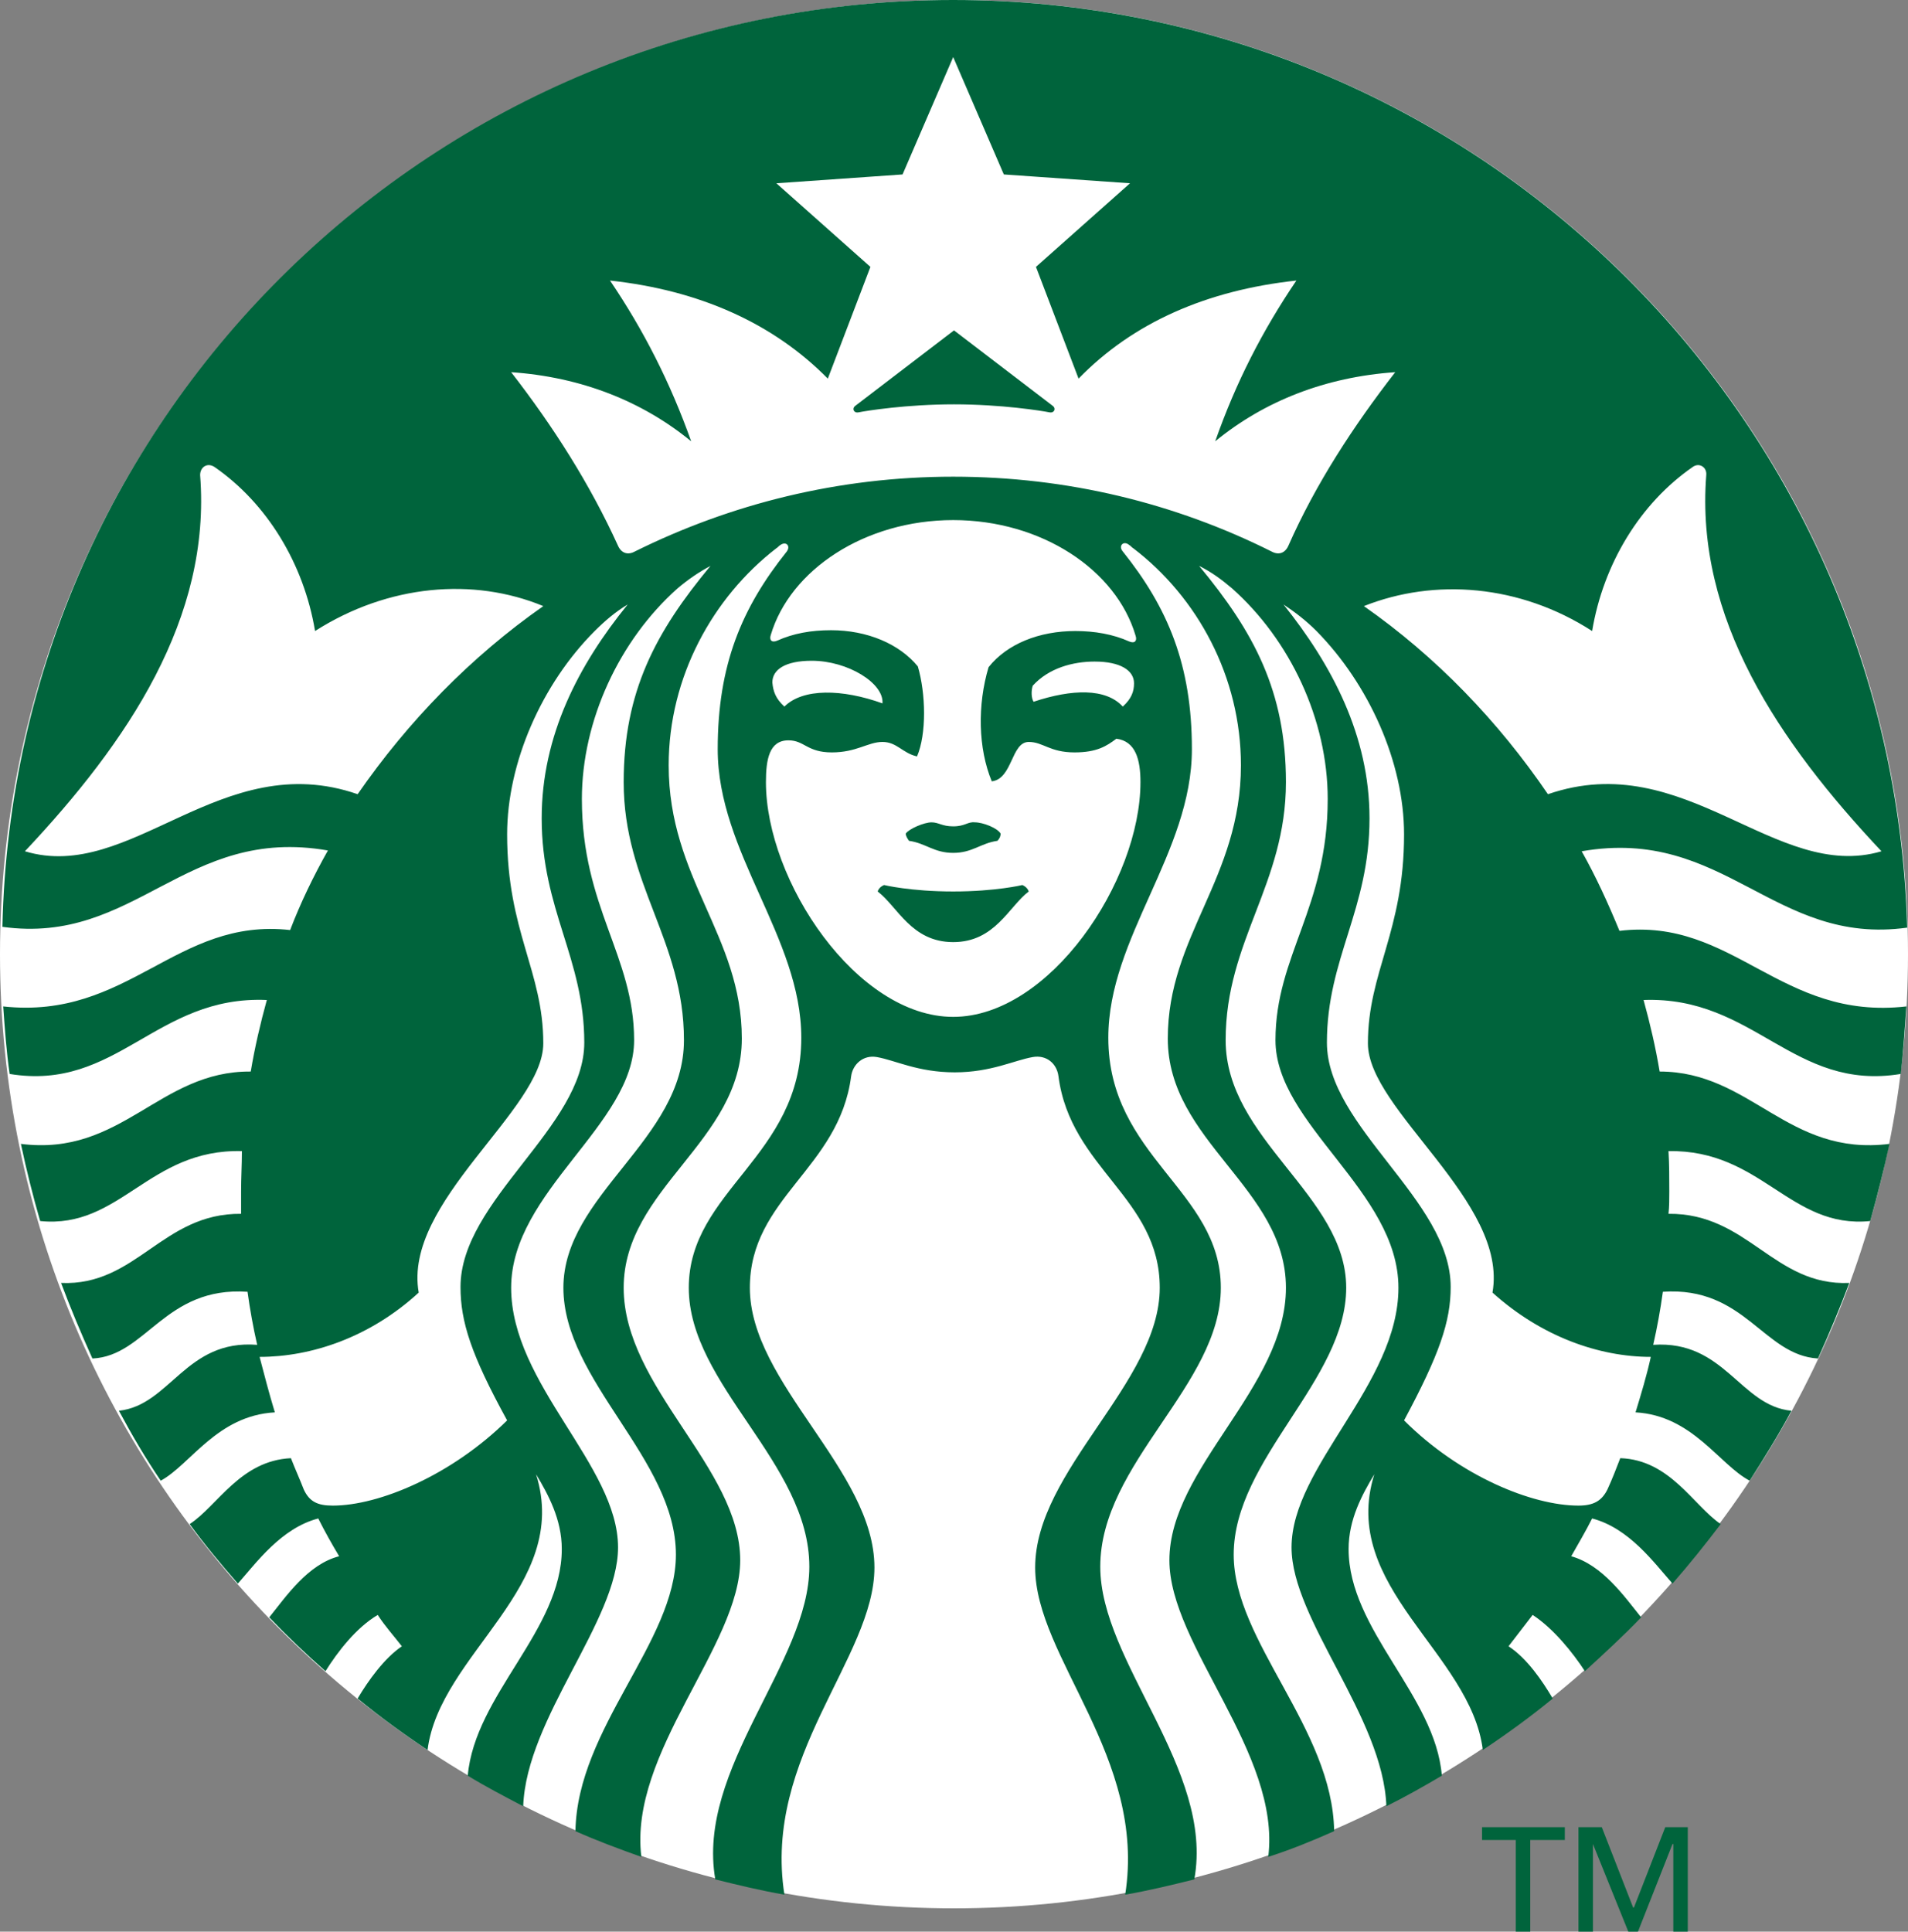 <svg version="1.1" id="Layer_1" xmlns="http://www.w3.org/2000/svg" x="0" y="0" width="237.4" height="240.3" style="enable-background:new 0 0 237.4 240.3" xml:space="preserve"><rect width="100%" height="100%" fill="#808080" stroke="none"/><style>.st1{fill:#00643c}</style><path d="M237.4 118.7c0 65.6-53.2 118.7-118.7 118.7C53.1 237.4 0 184.2 0 118.7 0 53.1 53.2 0 118.7 0s118.7 53.1 118.7 118.7" style="fill:#fff"/><path class="st1" d="M130.6 51.3c-1-.2-6-1-11.9-1s-10.9.8-11.9 1c-.6.1-.8-.5-.4-.8s12.3-9.4 12.3-9.4 11.9 9.1 12.3 9.4c.4.3.2.9-.4.8M110 110.1s-.6.2-.8.8c2.5 1.9 4.2 6.3 9.4 6.3s6.9-4.4 9.4-6.3c-.2-.6-.8-.8-.8-.8s-3.3.8-8.6.8-8.6-.8-8.6-.8m8.6-7.3c-1.4 0-1.8-.5-2.7-.5s-2.8.8-3.2 1.4c0 .3.2.6.4.9 2.1.3 3.1 1.5 5.5 1.5s3.4-1.2 5.5-1.5c.3-.3.4-.6.4-.9-.4-.7-2.2-1.4-3.2-1.4-.9-.1-1.2.5-2.7.5m118.6 22.4c-.2 2.8-.4 5.7-.7 8.4-13.4 2.2-18.2-9.7-32-9.2.8 2.9 1.5 5.9 2 8.9 11.4 0 15.9 10.6 28.6 9-.7 3.2-1.5 6.4-2.4 9.6-10 1-13.5-8.9-25.1-8.7.1 1.7.1 3.3.1 5 0 .9 0 1.9-.1 2.8 9.9-.1 13.1 9 22.5 8.6-1.2 3.2-2.5 6.3-3.9 9.4-6.8-.4-9.1-9-19.3-8.3-.3 2.2-.7 4.4-1.2 6.6 8.9-.6 10.8 7.6 17.2 8.2-1.6 3-3.4 5.9-5.2 8.7-3.8-2-7.1-8.1-14.2-8.5.7-2.3 1.4-4.6 1.9-6.9-6.4 0-13.6-2.5-19.7-8 2-11.3-15.5-22.7-15.5-31 0-8.9 4.5-13.9 4.5-26 0-9-4.4-18.7-10.9-25.3-1.3-1.3-2.6-2.3-4.1-3.3 6 7.5 10.7 16.3 10.7 26.6 0 11.4-5.3 17.4-5.3 27.9s15.4 19.6 15.4 30.4c0 4.3-1.4 8.4-5.8 16.6 6.9 6.9 15.9 10.6 21.7 10.6 1.9 0 2.9-.6 3.6-2 .6-1.3 1.1-2.6 1.6-3.9 6.2.2 9.1 5.9 12.5 8.2-1.9 2.5-3.9 5-6 7.4-2.3-2.6-5.4-6.9-10-8.1-.8 1.6-1.7 3.1-2.6 4.7 3.9 1.1 6.6 5 8.7 7.6-2.2 2.3-4.6 4.5-7 6.7-1.5-2.3-3.9-5.3-6.5-7l-3 3.9c2.3 1.5 4.2 4.3 5.5 6.5-2.8 2.3-5.7 4.4-8.7 6.4-1.5-12.1-17.9-20.3-13.5-34.3-1.5 2.5-3.2 5.6-3.2 9.3 0 10.1 10.8 18.2 11.6 28.2-2.2 1.3-4.5 2.6-6.9 3.8-.4-11.1-11.8-23.2-11.8-32.2 0-10.1 13.3-20.3 13.3-32.3s-15.3-20.3-15.3-30.8 6.5-16.5 6.5-30c0-9.9-4.7-19.8-11.9-26.2-1.3-1.1-2.5-2-4.1-2.8C156 78.6 160 86 160 97.3c0 12.7-7.5 19.7-7.5 32.1s15 19.3 15 30.8-14 21.3-14 33.2c0 10.8 12.3 21.6 12.5 34.4-2.7 1.2-5.4 2.3-8.2 3.2 1.6-12.9-12.3-26.3-12.3-36.9 0-11.5 14.5-21.5 14.5-33.9s-14.7-18.2-14.7-31 9.1-19.9 9.1-34c0-11-5.4-20.9-13.4-27-.2-.1-.3-.3-.5-.4-.7-.6-1.4.1-.8.8 5.6 7 8.6 14.1 8.6 24.6 0 12.9-10.4 23.4-10.4 35.9 0 14.8 14 19 14 31.1s-15 21.8-15 34.7c0 11.9 14.2 25.2 11.7 38.9-2.8.7-5.7 1.4-8.6 1.9 2.7-17.1-11.2-29.5-11.2-40.7 0-12.1 15.5-23 15.5-34.8 0-11.2-11.1-14.8-12.6-26.3-.2-1.6-1.5-2.7-3.2-2.4-2.3.4-5.2 1.9-9.7 1.9-4.6 0-7.4-1.5-9.7-1.9-1.7-.3-3 .9-3.2 2.4-1.5 11.5-12.6 15.1-12.6 26.3 0 11.9 15.5 22.7 15.5 34.8 0 11.2-13.9 23.5-11.2 40.7-2.9-.5-5.8-1.2-8.6-1.9-2.4-13.8 11.7-27 11.7-38.9 0-12.9-15-22.6-15-34.7 0-12.1 14-16.3 14-31.1 0-12.5-10.4-23-10.4-35.9 0-10.5 3-17.6 8.6-24.6.5-.7-.1-1.3-.8-.8-.2.1-.3.3-.5.4-7.9 6.1-13.4 16-13.4 27 0 14.1 9.1 21.2 9.1 34s-14.7 18.6-14.7 31 14.5 22.4 14.5 33.9c0 10.6-13.9 23.9-12.3 36.9-2.8-1-5.5-2-8.2-3.2.2-12.8 12.5-23.6 12.5-34.4 0-11.9-14-21.6-14-33.2 0-11.6 15-18.4 15-30.8s-7.5-19.4-7.5-32.1c0-11.3 4-18.7 10.8-26.9-1.5.8-2.8 1.7-4.1 2.8-7.2 6.4-11.9 16.4-11.9 26.2 0 13.5 6.5 19.5 6.5 30s-15.3 18.8-15.3 30.8 13.3 22.1 13.3 32.3c0 9.1-11.4 21.2-11.8 32.2-2.3-1.2-4.6-2.4-6.9-3.8.9-10.1 11.7-18.1 11.7-28.2 0-3.7-1.7-6.8-3.2-9.3 4.4 14-12 22.3-13.5 34.3-3-2-5.9-4.1-8.7-6.4 1.3-2.2 3.3-5 5.5-6.5-1-1.3-2.1-2.5-3-3.9-2.7 1.6-5 4.6-6.5 7-2.4-2.1-4.8-4.4-7-6.7 2.1-2.6 4.8-6.6 8.7-7.6-.9-1.5-1.8-3.1-2.6-4.7-4.6 1.2-7.7 5.5-10 8.1-2.1-2.4-4.1-4.8-6-7.4 3.5-2.3 6.3-7.9 12.6-8.2.5 1.3 1.1 2.6 1.6 3.9.7 1.5 1.7 2 3.6 2 5.8 0 14.8-3.8 21.7-10.6-4.5-8.2-5.8-12.3-5.8-16.6 0-10.8 15.4-19.9 15.4-30.4s-5.3-16.5-5.3-27.9c0-10.3 4.6-19.1 10.7-26.6-1.5.9-2.8 2-4.1 3.3-6.6 6.6-10.9 16.4-10.9 25.3 0 12.1 4.5 17 4.5 26 0 8.3-17.5 19.7-15.5 31-6.1 5.6-13.4 8-19.8 8 .6 2.3 1.2 4.6 1.9 6.9-7.2.4-10.5 6.5-14.2 8.5-1.9-2.8-3.6-5.7-5.2-8.7 6.4-.7 8.3-8.9 17.2-8.2-.5-2.2-.9-4.4-1.2-6.6-10.3-.7-12.6 8-19.3 8.3-1.4-3.1-2.7-6.2-3.9-9.4 9.4.4 12.6-8.7 22.4-8.6v-2.8c0-1.7.1-3.3.1-5-11.6-.3-15.1 9.7-25.1 8.7-.9-3.1-1.7-6.3-2.4-9.6 12.6 1.6 17.2-9.1 28.6-9 .5-3 1.2-6 2-8.9-13.8-.6-18.6 11.4-32 9.2-.4-2.8-.6-5.6-.8-8.4 15.6 1.7 21.5-11.1 35.7-9.5 1.3-3.4 2.9-6.7 4.7-9.9-17.8-3.1-23.9 11.8-40.5 9.5C1.7 51.3 54.2 0 118.6 0c64.5 0 116.9 51.3 118.7 115.4-16.6 2.3-22.7-12.6-40.5-9.5 1.8 3.2 3.3 6.5 4.7 9.9 14.2-1.7 20 11.2 35.7 9.4M67.6 75.4c-8.7-3.6-19.3-2.7-28.4 3.1-1.4-8.4-6-15.9-12.5-20.4-.9-.6-1.8 0-1.8 1 1.4 17.8-9 33.2-21.8 46.8 13.2 4 24.4-13 41.4-7.1 6.3-9.1 14.1-17.1 23.1-23.4m51-10.7c-11 0-20.3 6.2-22.7 14.3-.2.6.1 1 .8.7 2-.9 4.2-1.3 6.7-1.3 4.5 0 8.5 1.7 10.8 4.5 1 3.4 1.1 8.4-.1 11.2-1.8-.4-2.5-1.8-4.3-1.8s-3.2 1.3-6.3 1.3-3.4-1.5-5.4-1.5c-2.4 0-2.8 2.4-2.8 5.2 0 12.3 11.3 29.2 23.3 29.2s23.3-16.9 23.3-29.2c0-2.8-.6-5.1-3-5.4-1.2.9-2.4 1.7-5.2 1.7-3.1 0-3.9-1.3-5.7-1.3-2.2 0-2 4.6-4.6 4.9-1.7-4.1-1.8-9.5-.4-14.2 2.3-2.9 6.3-4.5 10.8-4.5 2.4 0 4.7.4 6.7 1.3.7.3 1-.1.8-.7-2.4-8.2-11.7-14.4-22.7-14.4m17.6 17.6c-2.7 0-5.7.8-7.7 3-.2.6-.2 1.5.1 2 4.8-1.6 9-1.7 11.1.6 1.1-1 1.4-1.9 1.4-2.9 0-1.6-1.7-2.7-4.9-2.7m-38.6 5.6c2.3-2.3 7.2-2.2 12.2-.4.2-2.5-4.3-5.3-8.8-5.3-3.3 0-4.9 1.1-4.9 2.7.1 1.1.4 2 1.5 3m76-41.6c-8.7.6-16.3 3.6-22.4 8.6 2.6-7.4 5.9-13.8 10.1-20-11.1 1.2-20.3 5.2-27.1 12.2l-5.3-13.9 11.7-10.4-15.7-1.1-6.3-14.6-6.3 14.6-15.7 1.1 11.7 10.4-5.3 13.9c-6.8-6.9-16-11-27.1-12.2 4.2 6.2 7.5 12.7 10.1 20-6.1-5-13.7-8-22.4-8.6 5.2 6.7 9.8 13.9 13.3 21.6.4.9 1.2 1.2 2.1.7 11.9-5.9 25.3-9.3 39.6-9.3 14.2 0 27.6 3.3 39.6 9.3.9.5 1.7.2 2.1-.7 3.4-7.7 8.1-14.9 13.3-21.6m19 52.5c17.1-5.9 28.3 11 41.5 7.1-12.8-13.6-23.2-29-21.8-46.8.1-1-.9-1.6-1.7-1-6.5 4.5-11.1 12-12.5 20.4-9-5.8-19.6-6.6-28.4-3.1 9 6.3 16.7 14.3 22.9 23.4M190.4 240.3h-1.8v-11.4h-4.2v-1.6h10.3v1.6h-4.3zM203.2 237.3h.1l3.9-10h2.8v13h-1.8v-10.9h-.1l-4.3 10.9h-1.2l-4.4-10.9v10.9h-1.8v-13h2.9z"/></svg>
